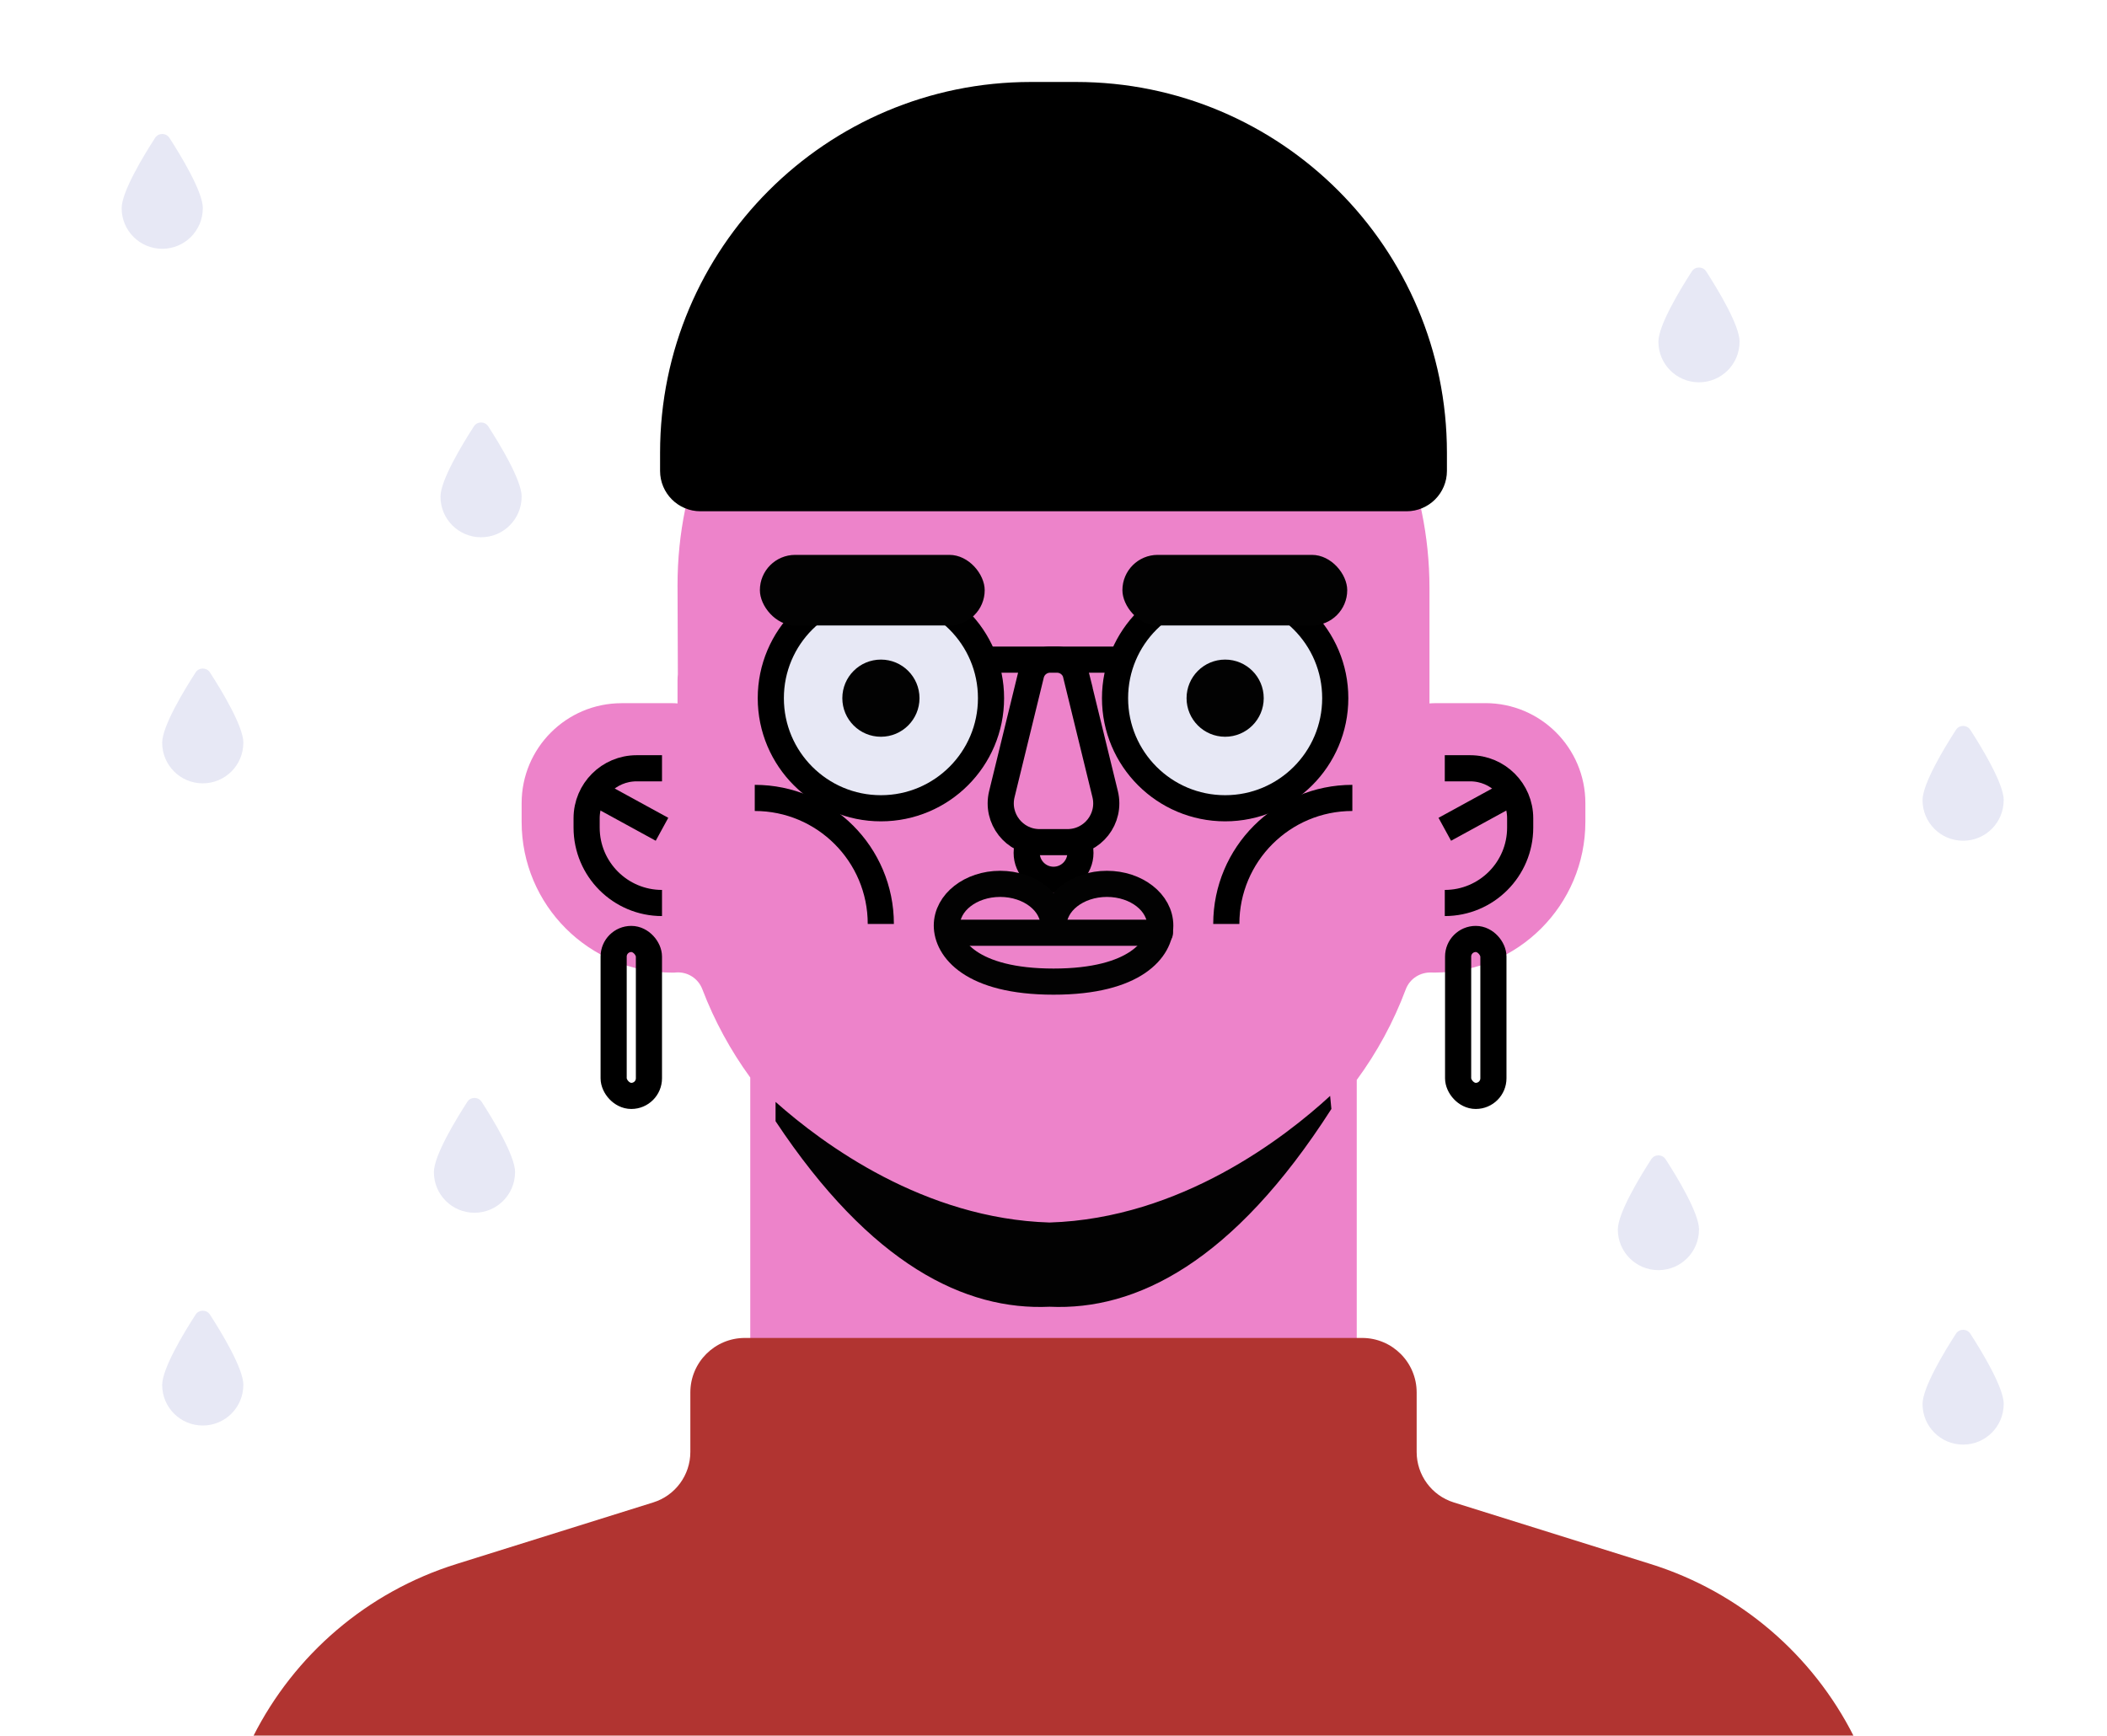 <?xml version="1.0" encoding="UTF-8"?><svg id="Layer_1" xmlns="http://www.w3.org/2000/svg" viewBox="0 0 403 332"><defs><style>.cls-1,.cls-2,.cls-3,.cls-4,.cls-5{stroke-width:5px;}.cls-1,.cls-2,.cls-5{stroke:#000;stroke-miterlimit:10;}.cls-1,.cls-3,.cls-6{fill:#ed83ca;}.cls-2,.cls-7{fill:#e7e8f5;}.cls-3,.cls-4{stroke:#020202;stroke-linecap:round;stroke-linejoin:round;}.cls-4,.cls-5{fill:none;}.cls-8,.cls-9,.cls-6,.cls-7,.cls-10{stroke-width:0px;}.cls-9{fill:#b13431;}.cls-10{fill:#020202;}</style></defs><path class="cls-6" d="M284.1,134.51h-9.71c-.33,0-.66.02-.98.05v-22.09c0-39.7-32.48-72.61-72.18-72.47-39.59.14-71.64,32.28-71.64,71.91l.06,17.09c-.04.38-.06.76-.06,1.15v4.41c-.32-.04-.65-.05-.98-.05h-9.71c-10.57,0-19.13,8.57-19.13,19.13v3.57c0,15.93,12.91,28.84,28.84,28.84.23,0,.46,0,.68-.03,2.21-.17,4.25,1.13,5.04,3.2,2.31,6.05,5.41,11.73,9.17,16.9v71.13h116v-70.67c3.87-5.27,7.04-11.09,9.37-17.32.78-2.08,2.81-3.35,5.03-3.23.16,0,.32.01.49.01,7.96,0,15.17-3.23,20.39-8.45,5.22-5.22,8.45-12.43,8.45-20.39v-3.57c0-10.56-8.56-19.13-19.13-19.13Z"/><path class="cls-1" d="M126.62,146.96h-4.86c-5.28,0-9.56,4.28-9.56,9.56v1.79c0,7.96,6.46,14.42,14.42,14.42h0"/><line class="cls-5" x1="126.62" y1="158.63" x2="113.13" y2="151.25"/><path class="cls-1" d="M276.34,146.96h4.86c5.28,0,9.56,4.28,9.56,9.56v1.79c0,7.96-6.46,14.42-14.42,14.42h0"/><line class="cls-5" x1="276.34" y1="158.63" x2="289.83" y2="151.25"/><path class="cls-9" d="M354.58,332.16H48.42c7.85-15.58,21.75-27.64,38.89-32.99l37.64-11.78c4.22-1.32,7.09-5.23,7.09-9.65v-11.38c0-5.76,4.67-10.43,10.42-10.43h118.07c5.76,0,10.43,4.67,10.43,10.43v11.38c0,4.42,2.87,8.33,7.09,9.65l37.64,11.78c17.13,5.35,31.04,17.41,38.89,32.99Z"/><rect class="cls-5" x="278.89" y="179.61" width="6.75" height="30.02" rx="3.37" ry="3.37"/><rect class="cls-5" x="117.37" y="179.61" width="6.75" height="30.02" rx="3.37" ry="3.37"/><path class="cls-8" d="M197.17,15.68h8.66c39.14,0,70.92,31.78,70.92,70.92v3.48c0,4.26-3.46,7.72-7.72,7.72h-135.06c-4.26,0-7.72-3.46-7.72-7.72v-3.48c0-39.14,31.78-70.92,70.92-70.92Z"/><circle class="cls-2" cx="168.49" cy="133.55" r="21.06"/><circle class="cls-10" cx="168.49" cy="133.55" r="7.38"/><circle class="cls-2" cx="234.33" cy="133.55" r="21.06"/><circle class="cls-10" cx="234.33" cy="133.55" r="7.38"/><rect class="cls-10" x="145.34" y="106.14" width="43" height="13.5" rx="6.75" ry="6.75"/><rect class="cls-10" x="214.68" y="106.14" width="43" height="13.5" rx="6.75" ry="6.75"/><circle class="cls-1" cx="201.51" cy="163.15" r="5.14"/><line class="cls-5" x1="189.55" y1="126.18" x2="214.6" y2="126.18"/><path class="cls-3" d="M201.5,177.04c0-4.4-4.57-7.97-10.2-7.97s-10.2,3.57-10.2,7.97,4.64,10.73,20.41,10.73,20.41-6.33,20.41-10.73-4.57-7.97-10.2-7.97-10.2,3.57-10.2,7.97"/><line class="cls-4" x1="181.44" y1="178.42" x2="221.86" y2="178.42"/><path class="cls-1" d="M205.81,129.04c-.41-1.68-1.91-2.86-3.64-2.86h-1.32c-1.73,0-3.23,1.18-3.64,2.86l-5.59,22.87c-1.14,4.67,2.4,9.18,7.2,9.18h5.36c4.81,0,8.34-4.5,7.2-9.18l-5.59-22.87Z"/><path class="cls-1" d="M258.66,152.63c-13.32,0-24.11,10.8-24.11,24.11"/><path class="cls-1" d="M144.36,152.63c13.32,0,24.11,10.8,24.11,24.11"/><path class="cls-10" d="M254.65,212.13c-18.76,29.32-37.37,38.6-53.9,37.83-16.1.75-34.17-8-52.41-35.49v-3.69c9.14,8.13,28.45,22.34,52.4,23.07,25.14-.77,45.15-16.38,53.67-24.22l.24,2.5Z"/><path class="cls-7" d="M332.72,65.37c0,4.29-3.47,7.76-7.76,7.76s-7.76-3.47-7.76-7.76c0-3.14,4.16-10,6.39-13.45.64-1,2.1-1,2.75,0,2.23,3.45,6.39,10.31,6.39,13.45Z"/><path class="cls-7" d="M383.24,153.06c0,4.29-3.47,7.76-7.76,7.76s-7.76-3.47-7.76-7.76c0-3.14,4.16-10,6.39-13.45.64-1,2.1-1,2.75,0,2.23,3.45,6.39,10.31,6.39,13.45Z"/><path class="cls-7" d="M324.96,235.2c0,4.29-3.47,7.76-7.76,7.76s-7.76-3.47-7.76-7.76c0-3.14,4.16-10,6.39-13.45.64-1,2.1-1,2.75,0,2.23,3.45,6.39,10.31,6.39,13.45Z"/><path class="cls-7" d="M383.24,268.57c0,4.29-3.47,7.76-7.76,7.76s-7.76-3.47-7.76-7.76c0-3.14,4.16-10,6.39-13.45.64-1,2.1-1,2.75,0,2.23,3.45,6.39,10.31,6.39,13.45Z"/><path class="cls-7" d="M38.79,39.83c0,4.29-3.47,7.76-7.76,7.76s-7.76-3.47-7.76-7.76c0-3.14,4.16-10,6.39-13.45.64-1,2.1-1,2.75,0,2.23,3.45,6.39,10.31,6.39,13.45Z"/><path class="cls-7" d="M99.77,95.01c0,4.29-3.47,7.76-7.76,7.76s-7.76-3.47-7.76-7.76c0-3.14,4.16-10,6.39-13.45.64-1,2.1-1,2.75,0,2.23,3.45,6.39,10.31,6.39,13.45Z"/><path class="cls-7" d="M46.54,142.08c0,4.29-3.47,7.76-7.76,7.76s-7.76-3.47-7.76-7.76c0-3.14,4.16-10,6.39-13.45.64-1,2.1-1,2.75,0,2.23,3.45,6.39,10.31,6.39,13.45Z"/><path class="cls-7" d="M98.51,224.22c0,4.29-3.47,7.76-7.76,7.76s-7.76-3.47-7.76-7.76c0-3.14,4.16-10,6.39-13.45.64-1,2.1-1,2.75,0,2.23,3.45,6.39,10.31,6.39,13.45Z"/><path class="cls-7" d="M46.54,264.92c0,4.29-3.47,7.76-7.76,7.76s-7.76-3.47-7.76-7.76c0-3.14,4.16-10,6.39-13.45.64-1,2.1-1,2.75,0,2.23,3.45,6.39,10.31,6.39,13.45Z"/></svg>